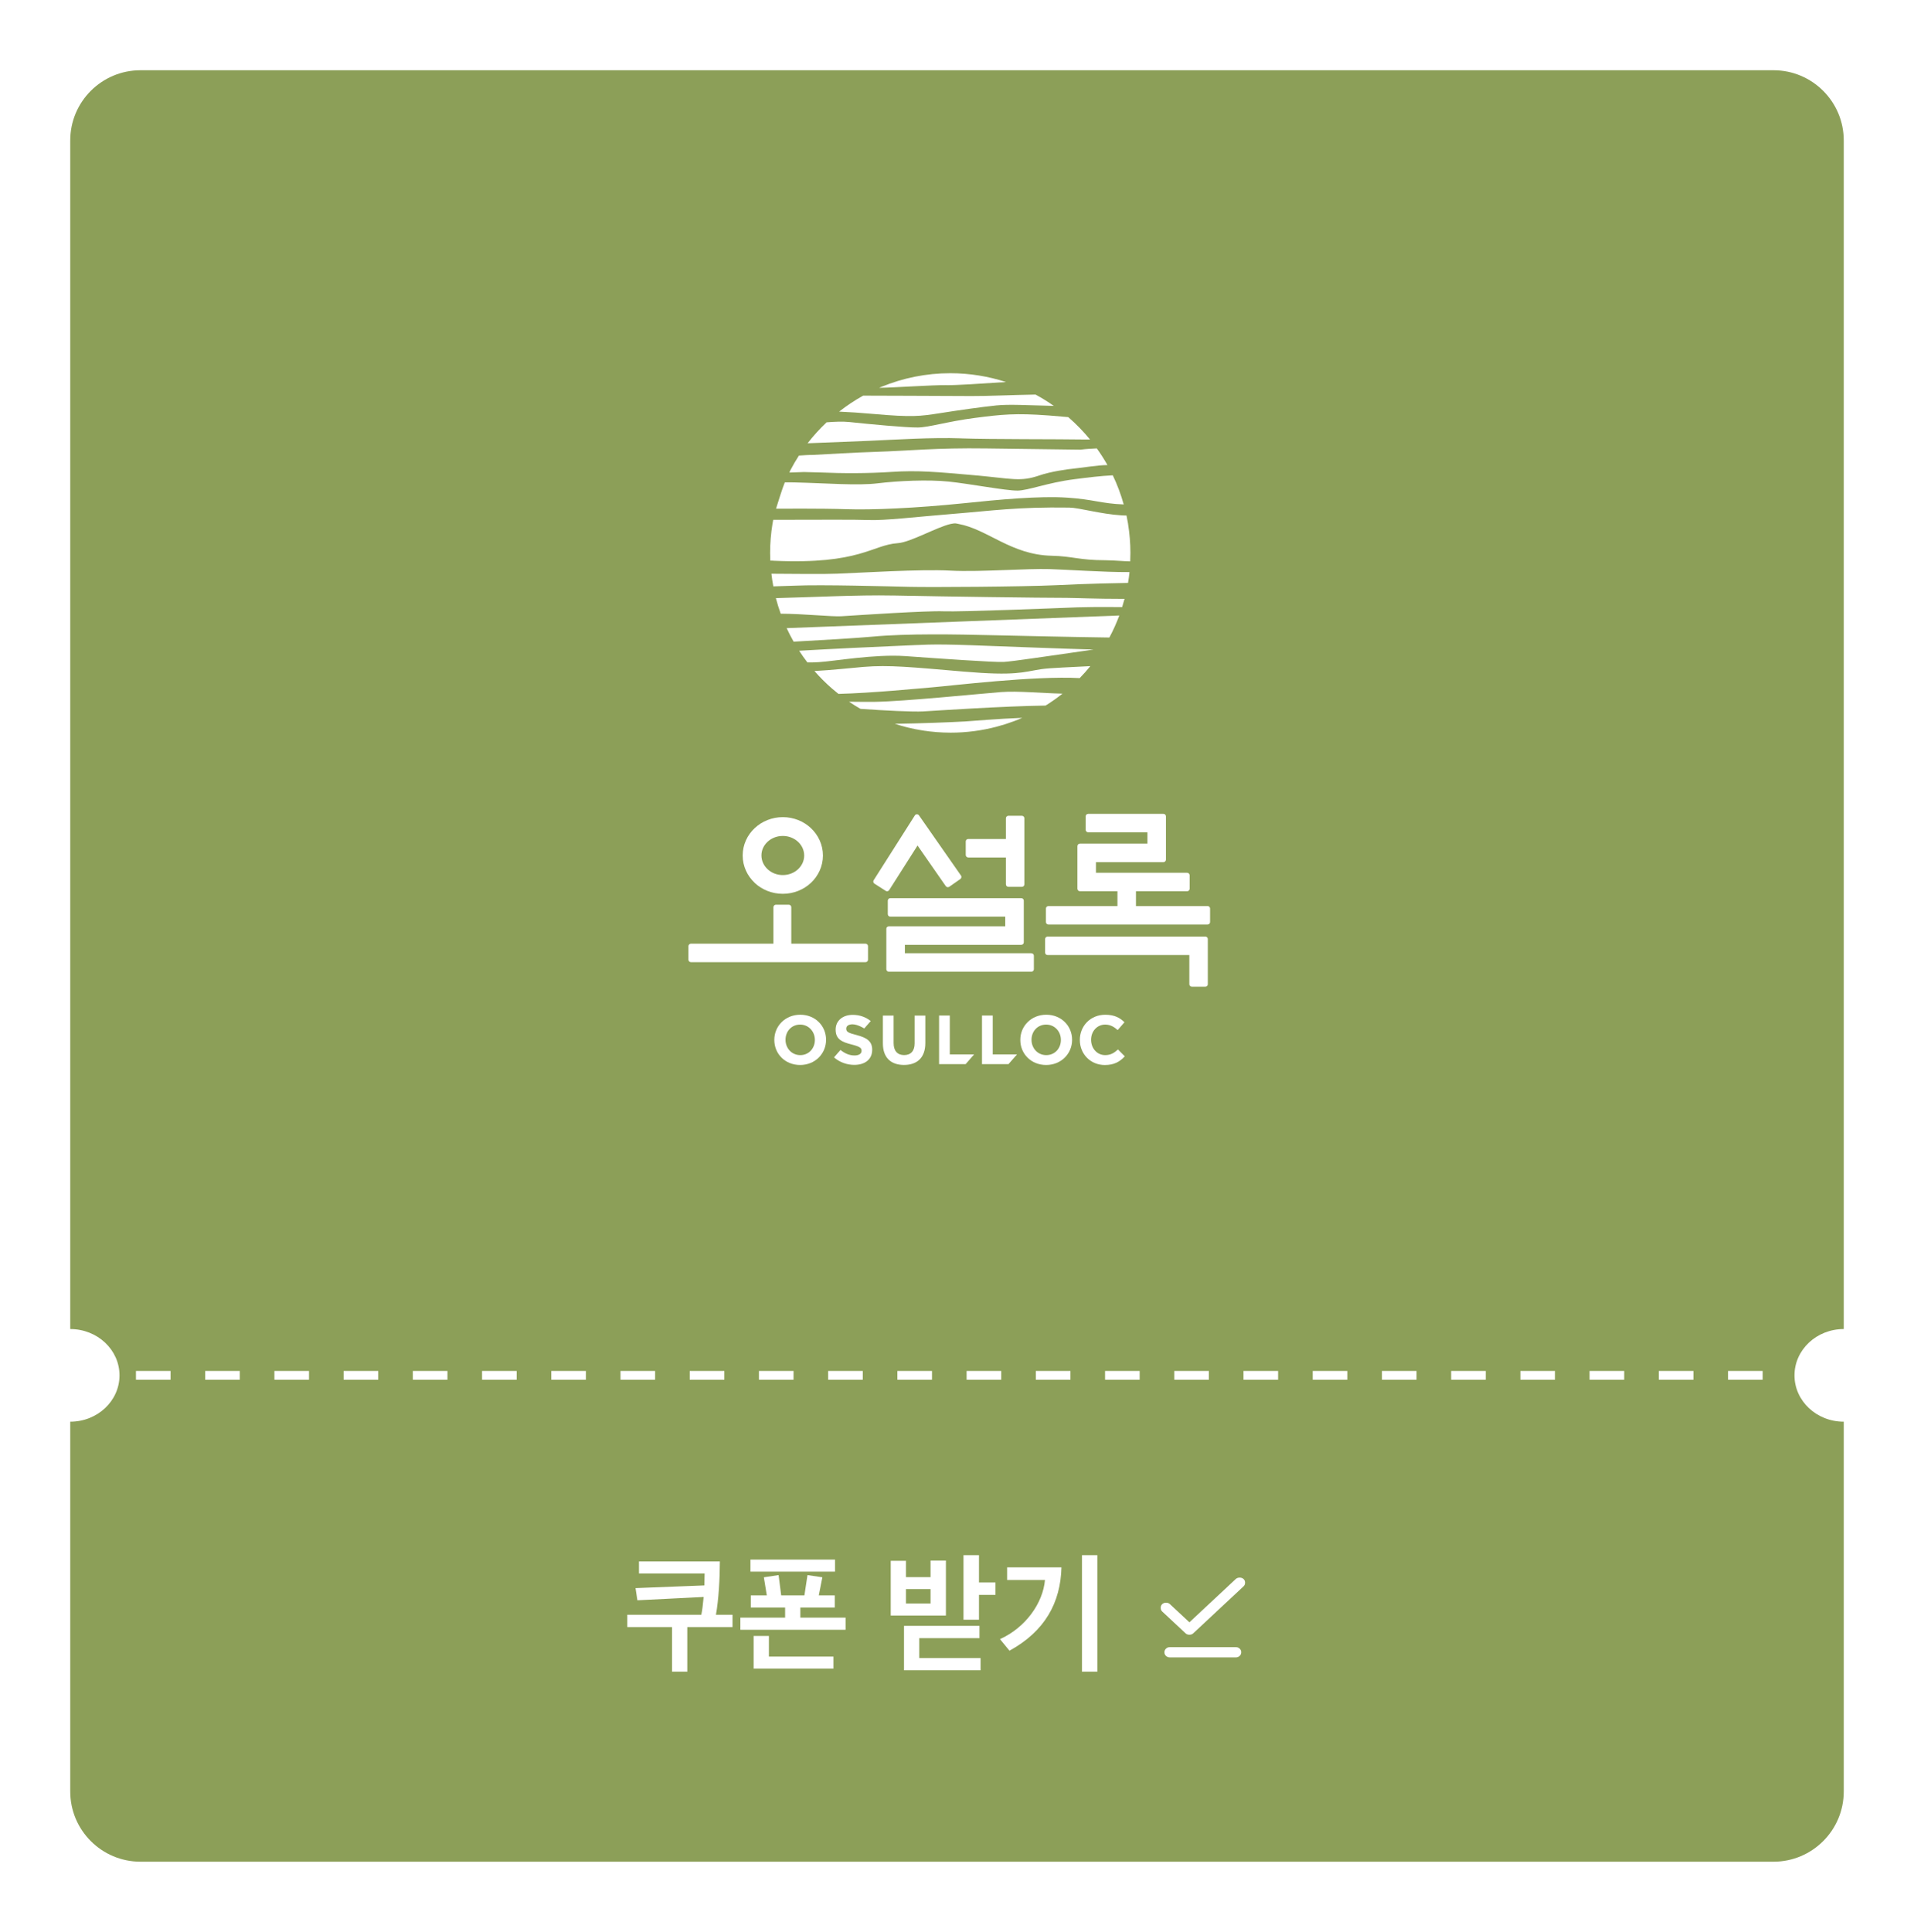 <svg width="436" height="440" viewBox="0 0 436 440" fill="none" xmlns="http://www.w3.org/2000/svg">
<g filter="url(#filter0_d_62_6204)">
<path fill-rule="evenodd" clip-rule="evenodd" d="M30 14C21.163 14 14 21.163 14 30V300.69C20.198 300.69 25.222 305.412 25.222 311.238C25.222 317.064 20.198 321.787 14 321.787V406C14 414.837 21.163 422 30 422H402C410.837 422 418 414.837 418 406V321.787H418C411.802 321.787 406.777 317.064 406.777 311.238C406.777 305.412 411.802 300.69 418 300.69H418V30C418 21.163 410.837 14 402 14H30ZM28.97 312.238H36.854V310.238H28.97V312.238ZM44.738 312.238H52.622V310.238H44.738V312.238ZM60.506 312.238H68.39V310.238H60.506V312.238ZM76.274 312.238H84.158V310.238H76.274V312.238ZM92.043 312.238H99.927V310.238H92.043V312.238ZM107.811 312.238H115.695V310.238H107.811V312.238ZM123.579 312.238H131.463V310.238H123.579V312.238ZM139.347 312.238H147.231V310.238H139.347V312.238ZM155.116 312.238H163V310.238H155.116V312.238ZM170.884 312.238H178.768V310.238H170.884V312.238ZM186.652 312.238H194.536V310.238H186.652V312.238ZM202.42 312.238H210.304V310.238H202.42V312.238ZM218.189 312.238H226.073V310.238H218.189V312.238ZM233.957 312.238H241.841V310.238H233.957V312.238ZM249.725 312.238H257.609V310.238H249.725V312.238ZM265.493 312.238H273.377V310.238H265.493V312.238ZM281.262 312.238H289.146V310.238H281.262V312.238ZM297.03 312.238H304.914V310.238H297.03V312.238ZM312.798 312.238H320.682V310.238H312.798V312.238ZM328.566 312.238H336.45V310.238H328.566V312.238ZM344.335 312.238H352.219V310.238H344.335V312.238ZM360.103 312.238H367.987V310.238H360.103V312.238ZM375.871 312.238H383.755V310.238H375.871V312.238ZM391.639 312.238H399.523V310.238H391.639V312.238Z" fill="#8C9F58"/>
</g>
<path d="M202.072 202.989C202.11 202.989 202.157 202.989 202.195 202.973C202.342 202.942 202.473 202.85 202.55 202.719L209.011 192.565L215.441 201.812C215.526 201.935 215.665 202.019 215.811 202.05C215.966 202.081 216.112 202.042 216.243 201.958L218.757 200.196C218.88 200.104 218.965 199.981 218.996 199.827C219.019 199.681 218.996 199.527 218.903 199.404L209.342 185.704C209.235 185.55 209.049 185.457 208.864 185.457C208.679 185.457 208.494 185.557 208.394 185.719L199.018 200.465C198.849 200.727 198.926 201.081 199.196 201.25L201.771 202.896C201.864 202.95 201.971 202.989 202.072 202.989ZM220.561 195.288H229.135V201.404C229.135 201.558 229.196 201.704 229.297 201.804C229.405 201.912 229.551 201.973 229.705 201.973H232.789C232.944 201.973 233.09 201.912 233.19 201.804C233.298 201.704 233.352 201.55 233.352 201.404V186.365C233.352 186.219 233.29 186.073 233.19 185.965C233.082 185.857 232.936 185.796 232.789 185.796H229.705C229.559 185.796 229.405 185.857 229.297 185.965C229.196 186.073 229.135 186.219 229.135 186.365V191.081H220.561C220.407 191.081 220.26 191.142 220.16 191.242C220.052 191.35 219.99 191.496 219.99 191.65V194.719C219.99 194.865 220.052 195.012 220.16 195.119C220.268 195.227 220.414 195.288 220.561 195.288ZM234.94 217.097H206.127V215.181H232.643C232.789 215.181 232.944 215.12 233.051 215.012C233.152 214.904 233.213 214.758 233.213 214.612V205.127C233.213 204.973 233.152 204.827 233.051 204.727C232.944 204.619 232.797 204.558 232.643 204.558H202.804C202.658 204.558 202.511 204.619 202.403 204.727C202.295 204.835 202.234 204.981 202.234 205.127V208.196C202.234 208.35 202.295 208.496 202.403 208.604C202.511 208.712 202.658 208.766 202.804 208.766H228.988V210.966H202.473C202.318 210.966 202.172 211.027 202.072 211.135C201.964 211.235 201.902 211.389 201.902 211.535V220.735C201.902 220.881 201.964 221.035 202.072 221.135C202.18 221.243 202.326 221.304 202.473 221.304H234.933C235.087 221.304 235.226 221.243 235.341 221.135C235.449 221.028 235.511 220.889 235.511 220.735V217.666C235.511 217.52 235.449 217.366 235.341 217.266C235.233 217.158 235.087 217.104 234.933 217.104L234.94 217.097ZM171.894 201.058C173.552 202.619 175.834 203.566 178.316 203.566C180.799 203.566 183.081 202.619 184.739 201.058C186.397 199.496 187.461 197.281 187.461 194.842C187.461 192.396 186.397 190.181 184.739 188.619C183.081 187.05 180.799 186.104 178.324 186.104C175.849 186.104 173.567 187.05 171.902 188.619C170.244 190.173 169.18 192.381 169.18 194.827V194.85C169.18 197.288 170.244 199.496 171.902 201.05L171.894 201.058ZM174.824 191.735C175.703 190.911 176.929 190.388 178.316 190.388C179.704 190.388 180.93 190.919 181.809 191.735C182.688 192.565 183.182 193.642 183.189 194.842C183.189 196.035 182.688 197.112 181.809 197.95C180.93 198.773 179.712 199.296 178.324 199.296C176.936 199.296 175.71 198.773 174.831 197.942C173.96 197.112 173.459 196.035 173.451 194.835C173.451 193.635 173.952 192.565 174.831 191.727L174.824 191.735ZM197.16 214.92H180.252V206.612C180.252 206.466 180.19 206.312 180.082 206.212C179.982 206.104 179.828 206.043 179.681 206.043H176.751C176.597 206.043 176.451 206.104 176.35 206.212C176.242 206.312 176.181 206.466 176.181 206.612V214.92H157.391C157.237 214.92 157.09 214.981 156.99 215.089C156.882 215.197 156.82 215.343 156.82 215.497V218.566C156.82 218.72 156.882 218.866 156.99 218.966C157.098 219.074 157.244 219.135 157.391 219.135H197.16C197.315 219.135 197.453 219.074 197.561 218.966C197.669 218.858 197.731 218.72 197.731 218.566V215.497C197.731 215.343 197.669 215.197 197.561 215.089C197.453 214.981 197.307 214.92 197.16 214.92ZM275.08 206.366H258.765V202.981H270.423C270.577 202.981 270.716 202.927 270.824 202.819C270.932 202.712 270.994 202.566 270.994 202.419V199.342C270.994 199.189 270.932 199.05 270.824 198.942C270.716 198.835 270.57 198.773 270.423 198.773H249.652V196.35H265.026C265.18 196.35 265.327 196.288 265.427 196.188C265.535 196.081 265.596 195.935 265.596 195.781V185.919C265.596 185.773 265.535 185.627 265.427 185.519C265.327 185.419 265.18 185.357 265.026 185.357H247.878C247.732 185.357 247.578 185.427 247.477 185.519C247.369 185.627 247.308 185.773 247.308 185.919V188.988C247.308 189.142 247.369 189.281 247.477 189.388C247.585 189.496 247.732 189.558 247.878 189.558H261.379V192.135H246.005C245.689 192.135 245.426 192.388 245.426 192.704V202.412C245.426 202.558 245.488 202.704 245.596 202.812C245.704 202.919 245.85 202.973 246.005 202.973H254.548V206.358H238.826C238.68 206.358 238.533 206.419 238.426 206.519C238.318 206.627 238.256 206.773 238.256 206.92V209.989C238.256 210.143 238.318 210.289 238.426 210.397C238.533 210.504 238.68 210.558 238.826 210.558H275.08C275.227 210.558 275.373 210.497 275.481 210.397C275.589 210.289 275.651 210.143 275.651 209.989V206.92C275.651 206.766 275.589 206.619 275.481 206.519C275.373 206.412 275.227 206.35 275.08 206.35V206.366ZM274.579 213.297H238.641C238.487 213.297 238.341 213.358 238.24 213.466C238.133 213.566 238.071 213.72 238.071 213.866V216.943C238.071 217.097 238.133 217.243 238.24 217.351C238.341 217.451 238.495 217.512 238.641 217.512H270.924V224.151C270.924 224.305 270.986 224.451 271.094 224.551C271.194 224.658 271.341 224.72 271.495 224.72H274.571C274.725 224.72 274.872 224.658 274.972 224.551C275.08 224.451 275.134 224.297 275.134 224.151V213.866C275.134 213.72 275.08 213.574 274.972 213.466C274.864 213.358 274.718 213.297 274.571 213.297H274.579Z" fill="white"/>
<path d="M256.625 117.424C256.625 117.424 256.617 117.394 256.609 117.378H255.545C255.9 117.401 256.262 117.417 256.625 117.424Z" fill="white"/>
<path d="M216.579 166.856C212.138 166.856 207.851 166.149 203.842 164.841C207.851 166.141 212.138 166.856 216.579 166.856Z" fill="white"/>
<path d="M213.963 94.124C218.319 93.44 223.416 92.701 226.939 92.34C229.823 92.04 233.902 92.294 240.054 92.44C238.721 91.501 237.333 90.64 235.891 89.863C230.478 89.955 224.927 90.224 221.28 90.201C213.94 90.147 198.99 90.124 197.27 90.109C197.093 90.109 196.869 90.109 196.623 90.109C194.695 91.178 192.868 92.394 191.148 93.748C193.438 93.84 196.021 94.017 199.167 94.294C207.787 95.055 209.607 94.801 213.963 94.124Z" fill="white"/>
<path d="M218.944 99.838C225.567 100.068 240.857 99.991 247.472 100.099C247.688 100.099 247.973 100.099 248.305 100.099C246.801 98.261 245.136 96.553 243.34 94.999C241.296 94.837 239.762 94.683 238.883 94.622C231.327 94.068 228.251 94.376 222.059 95.184C215.868 95.984 211.643 97.33 209.083 97.361C206.515 97.399 198.134 96.614 193.454 96.114C191.943 95.96 190.154 96.037 188.296 96.184C186.731 97.66 185.289 99.253 183.971 100.953C189.275 100.745 194.626 100.538 197.934 100.399C204.156 100.122 212.321 99.591 218.944 99.83V99.838Z" fill="white"/>
<path d="M183.232 107.508L186.979 107.608C191.891 107.816 197.519 107.847 203.248 107.47C208.977 107.093 213.379 107.47 221.992 108.239C230.612 109.001 232.339 109.801 236.795 108.27C239.27 107.416 243.11 106.855 244.837 106.693C246.541 106.539 250.011 105.924 252.27 105.916C251.529 104.608 250.72 103.339 249.849 102.124C248.661 102.185 247.32 102.247 246.148 102.408C236.618 102.301 227.936 102.177 224.713 102.131C213.078 101.97 207.304 102.662 199.478 102.908C194.273 103.078 189.292 103.393 185.029 103.616C184.204 103.601 183.078 103.685 181.991 103.754C181.281 104.854 180.618 105.993 180.009 107.162C179.948 107.339 179.886 107.501 179.824 107.624C181.012 107.585 182.315 107.547 183.232 107.501V107.508Z" fill="white"/>
<path d="M231.744 111.731C229.176 111.761 220.803 110.169 216.123 109.684C211.443 109.192 204.604 109.508 199.993 110.069C195.382 110.646 188.242 110.038 180.887 109.869C180.501 109.861 179.661 109.854 178.782 109.854C178.25 111.085 177.186 114.554 176.777 115.854C176.777 115.854 187.217 115.769 192.845 115.969C198.474 116.177 208.736 115.723 219.315 114.638C227.727 113.761 236.802 112.915 243.116 113.338C249.184 113.746 250.857 114.7 255.977 114.885C255.329 112.585 254.504 110.369 253.487 108.254C250.665 108.4 248.151 108.7 244.712 109.146C238.521 109.946 234.311 111.7 231.736 111.738L231.744 111.731Z" fill="white"/>
<path d="M186.54 150.8C190.01 150.6 199.123 148.939 206.271 149.431C213.426 149.946 226.518 150.877 228.653 150.754C230.789 150.63 238.769 149.408 243.812 148.7C245.739 148.439 247.32 148.17 249.109 147.939C241.252 147.716 229.27 147.239 221.12 146.947C211.583 146.609 210.38 146.878 204.798 147.085C200.326 147.254 188.599 147.824 182.045 148.208C182.639 149.123 183.263 150.008 183.926 150.869C184.674 150.884 185.453 150.869 186.548 150.8H186.54Z" fill="white"/>
<path d="M228.212 157.601C222.746 158.039 205.999 159.739 199.345 159.839C197.88 159.862 195.567 159.839 193.4 159.816C194.249 160.393 195.12 160.924 196.006 161.439C201.442 161.832 208.15 162.147 210.232 162.024C213.424 161.839 228.621 160.816 238.181 160.693C239.523 159.862 240.803 158.955 242.029 157.978C237.333 157.87 231.705 157.332 228.204 157.609L228.212 157.601Z" fill="white"/>
<path d="M215.576 87.722C217.789 87.761 223.579 87.361 229.169 87.007C225.175 85.715 220.912 85 216.478 85C210.942 85 205.669 86.1 200.857 88.076C200.719 88.138 200.572 88.184 200.433 88.245C200.379 88.268 200.318 88.299 200.264 88.322C203.718 88.284 212.685 87.661 215.576 87.715V87.722Z" fill="white"/>
<path d="M180.78 146.142C187.218 145.796 195.661 145.288 198.722 144.996C206.617 144.25 218.097 144.481 225.931 144.665C231.59 144.788 244.312 145.088 252.709 145.196C253.572 143.588 254.328 141.911 254.968 140.18L179.199 143.057C179.685 144.104 180.209 145.134 180.78 146.127V146.142Z" fill="white"/>
<path d="M219.539 152.956C207.658 151.941 202.569 151.402 196.701 151.887C194.681 152.049 189.13 152.656 185.529 152.825C186.755 154.233 188.081 155.556 189.492 156.787C189.986 157.21 190.487 157.633 190.996 158.033C198.752 157.833 208.768 156.833 212.238 156.549C216.671 156.187 235.6 153.872 245.954 154.433C246.803 153.556 247.612 152.656 248.375 151.71C244.536 151.933 239.216 152.095 237.203 152.402C232.963 153.056 231.428 153.979 219.547 152.956H219.539Z" fill="white"/>
<path d="M203.84 164.848C207.857 166.148 212.136 166.863 216.577 166.863C220.178 166.863 223.67 166.386 226.994 165.517C227.017 165.517 227.048 165.502 227.071 165.494C227.664 165.34 228.25 165.164 228.829 164.987C229.052 164.917 229.268 164.841 229.484 164.771C229.985 164.61 230.479 164.441 230.964 164.256C231.597 164.018 232.221 163.756 232.846 163.487C227.31 163.687 221.535 164.218 219.831 164.31C216.415 164.502 209.491 164.771 203.832 164.848H203.84Z" fill="white"/>
<path d="M232.875 163.487H232.852C232.235 163.757 231.611 164.011 230.971 164.257C231.611 164.018 232.251 163.757 232.875 163.487Z" fill="white"/>
<path d="M203.325 135.625C195.276 135.463 185.445 136.017 176.74 136.217C177.056 137.425 177.426 138.609 177.843 139.771C183.07 139.786 189.624 140.479 191.652 140.348C195.993 140.079 210.943 139.071 214.937 139.225C218.923 139.379 240.103 138.525 245.354 138.325C246.549 138.286 250.018 138.209 255.616 138.271C255.809 137.648 255.994 137.017 256.163 136.386C249.294 136.386 244.714 136.163 243.079 136.163C236.641 136.163 216.109 135.878 203.317 135.617L203.325 135.625Z" fill="white"/>
<path d="M256.971 119.317C256.863 118.679 256.748 118.048 256.617 117.425C256.254 117.409 255.9 117.402 255.537 117.379C250.564 117.063 245.922 115.64 243.563 115.602C231.736 115.425 225.953 116.325 216.947 117.048C208.296 117.748 201.704 118.579 197.78 118.432C194.827 118.325 187.718 118.363 176.137 118.386C176.083 118.694 176.021 119.009 175.967 119.317C175.613 121.479 175.428 123.686 175.428 125.948C175.428 126.525 175.451 127.102 175.474 127.679H175.852C175.944 127.687 176.091 127.702 176.384 127.717C195.983 128.579 198.612 124.102 204.526 123.702C207.394 123.51 213.447 120.017 216.585 119.325C217.063 119.217 217.479 119.171 217.796 119.217C217.981 119.248 218.158 119.286 218.343 119.325C224.997 120.548 230.317 126.363 239.538 126.571C244.427 126.679 245.707 127.587 251.852 127.594C252.785 127.594 254.088 127.679 255.537 127.763C255.83 127.779 256.123 127.794 256.424 127.817H256.524C256.825 127.833 257.149 127.84 257.457 127.856C257.488 127.225 257.503 126.594 257.503 125.956C257.503 123.694 257.31 121.486 256.964 119.325L256.971 119.317Z" fill="white"/>
<path d="M256.973 130.295C251.53 130.326 242.894 129.726 239.085 129.611C236.526 129.541 232.987 129.68 229.27 129.818C224.791 129.988 220.033 130.157 216.41 129.957C209.771 129.588 195.577 130.48 190.696 130.657C187.026 130.803 181.536 130.687 175.8 130.672H175.723C175.831 131.641 175.977 132.594 176.162 133.548C177.804 133.502 179.493 133.456 180.858 133.394C187.342 133.11 202.485 133.556 207.204 133.656C211.93 133.771 232.794 133.64 240.674 133.279C241.977 133.217 248.299 132.894 256.958 132.756C257.097 131.949 257.212 131.133 257.297 130.303H256.981L256.973 130.295Z" fill="white"/>
<path d="M195.159 235.734C193.239 235.25 192.768 235.011 192.768 234.281V234.25C192.768 233.711 193.254 233.288 194.195 233.288C195.39 233.288 196.87 234.234 196.87 234.234L198.351 232.542C197.225 231.642 195.845 231.134 194.233 231.134C191.967 231.134 190.355 232.465 190.355 234.473V234.511C190.355 236.704 191.797 237.327 194.033 237.888C195.883 238.365 196.261 238.681 196.261 239.296V239.334C196.261 239.981 195.66 240.381 194.657 240.381C193.439 240.381 192.421 239.896 191.458 239.127C191.018 239.658 189.954 240.804 189.985 240.819C191.303 241.965 192.969 242.527 194.611 242.527C197.001 242.527 198.682 241.296 198.682 239.088V239.058C198.682 237.127 197.41 236.327 195.166 235.742L195.159 235.734Z" fill="white"/>
<path d="M182.299 231.104C178.875 231.104 176.385 233.681 176.385 236.827V236.858C176.385 240.004 178.837 242.55 182.26 242.55C185.683 242.55 188.174 239.973 188.174 236.827V236.796C188.174 233.65 185.714 231.104 182.299 231.104ZM185.622 236.858C185.622 238.75 184.257 240.304 182.299 240.304C180.34 240.304 178.937 238.719 178.937 236.827V236.796C178.937 234.896 180.302 233.35 182.26 233.35C184.218 233.35 185.622 234.935 185.622 236.827V236.858Z" fill="white"/>
<path d="M208.349 237.634C208.349 239.387 207.447 240.295 205.952 240.295C204.456 240.295 203.561 239.357 203.561 237.557V231.295H201.117V237.618C201.117 240.872 202.937 242.541 205.921 242.541C208.905 242.541 210.786 240.895 210.786 237.541V231.295H208.349V237.634Z" fill="white"/>
<path d="M254.674 239.01C253.803 239.795 253.024 240.303 251.759 240.303C249.863 240.303 248.544 238.718 248.544 236.826V236.795C248.544 234.895 249.886 233.349 251.759 233.349C252.87 233.349 253.741 233.826 254.597 234.602L256.146 232.818C255.121 231.802 253.864 231.11 251.775 231.11C248.367 231.11 245.984 233.687 245.984 236.833V236.864C245.984 240.041 248.405 242.557 251.675 242.557C253.818 242.557 255.082 241.803 256.224 240.58L254.674 239.018V239.01Z" fill="white"/>
<path d="M216.362 231.289H213.918V242.358H219.971L221.89 240.143H216.362V231.289Z" fill="white"/>
<path d="M238.336 231.104C234.905 231.104 232.422 233.681 232.422 236.827V236.858C232.422 240.004 234.881 242.55 238.305 242.55C241.728 242.55 244.219 239.973 244.219 236.827V236.796C244.219 233.65 241.759 231.104 238.343 231.104H238.336ZM241.666 236.858C241.666 238.75 240.302 240.304 238.336 240.304C236.37 240.304 234.974 238.719 234.974 236.827V236.796C234.974 234.896 236.339 233.35 238.305 233.35C240.271 233.35 241.666 234.935 241.666 236.827V236.858Z" fill="white"/>
<path d="M226.138 231.289H223.693V242.358H229.723L231.666 240.143H226.138V231.289Z" fill="white"/>
<path d="M145.556 355.616H163.98C163.98 359.452 163.7 364.408 163.084 367.768H166.864V370.568H156.56V380.732H153.088V370.568H142.896V367.768H159.752C159.976 366.76 160.144 365.276 160.284 363.708L145.192 364.464L144.772 361.692L160.452 361.076C160.48 360.068 160.508 359.144 160.508 358.36H145.556V355.616ZM190.214 357.94H170.95V355.196H190.214V357.94ZM189.85 380.032H171.678V372.584H175.15V377.288H189.85V380.032ZM190.158 366.116H182.318V368.412H192.622V371.184H168.654V368.412H178.846V366.116H171.034V363.344H174.674L174.002 359.228L177.362 358.724L177.95 363.344H183.242L183.942 358.724L187.33 359.228L186.518 363.344H190.158V366.116ZM211.975 365.192V361.916H206.375V365.192H211.975ZM215.475 367.936H202.903V355.476H206.375V359.2H211.975V355.42H215.475V367.936ZM223.371 380.396H205.927V370.288H223.119V373.088H209.399V377.624H223.371V380.396ZM226.759 363.232H223.007V368.888H219.479V354.188H223.007V360.404H226.759V363.232ZM229.417 356.96H241.793C241.597 364.968 238.041 371.52 229.949 375.944L227.793 373.312C233.617 370.68 237.565 365.136 238.041 359.844H229.417V356.96ZM249.969 380.732H246.469V354.188H249.969V380.732Z" fill="white"/>
<path d="M266.5 377.471C266.146 377.471 265.849 377.359 265.609 377.135C265.369 376.911 265.249 376.634 265.25 376.304C265.25 375.974 265.37 375.696 265.61 375.472C265.85 375.248 266.147 375.137 266.5 375.138H281.5C281.854 375.138 282.151 375.25 282.391 375.474C282.631 375.698 282.751 375.974 282.75 376.304C282.75 376.635 282.63 376.912 282.39 377.136C282.15 377.36 281.853 377.472 281.5 377.471H266.5ZM270.938 372.308C270.771 372.308 270.615 372.284 270.469 372.235C270.323 372.186 270.188 372.103 270.063 371.988L264.75 367.029C264.521 366.815 264.406 366.533 264.406 366.183C264.406 365.833 264.521 365.551 264.75 365.338C264.979 365.124 265.271 365.017 265.625 365.017C265.979 365.017 266.271 365.124 266.5 365.338L270.938 369.479L281.5 359.621C281.729 359.407 282.026 359.3 282.391 359.3C282.756 359.3 283.053 359.407 283.281 359.621C283.51 359.835 283.625 360.112 283.625 360.453C283.625 360.793 283.51 361.07 283.281 361.283L271.813 371.988C271.688 372.104 271.552 372.187 271.406 372.236C271.26 372.285 271.104 372.309 270.938 372.308Z" fill="white"/>
<defs>
<filter id="filter0_d_62_6204" x="0" y="0" width="436" height="440" filterUnits="userSpaceOnUse" color-interpolation-filters="sRGB">
<feFlood flood-opacity="0" result="BackgroundImageFix"/>
<feColorMatrix in="SourceAlpha" type="matrix" values="0 0 0 0 0 0 0 0 0 0 0 0 0 0 0 0 0 0 127 0" result="hardAlpha"/>
<feOffset dx="2" dy="2"/>
<feGaussianBlur stdDeviation="8"/>
<feComposite in2="hardAlpha" operator="out"/>
<feColorMatrix type="matrix" values="0 0 0 0 0.18 0 0 0 0 0.184 0 0 0 0 0.243 0 0 0 0.12 0"/>
<feBlend mode="normal" in2="BackgroundImageFix" result="effect1_dropShadow_62_6204"/>
<feBlend mode="normal" in="SourceGraphic" in2="effect1_dropShadow_62_6204" result="shape"/>
</filter>
</defs>
</svg>

